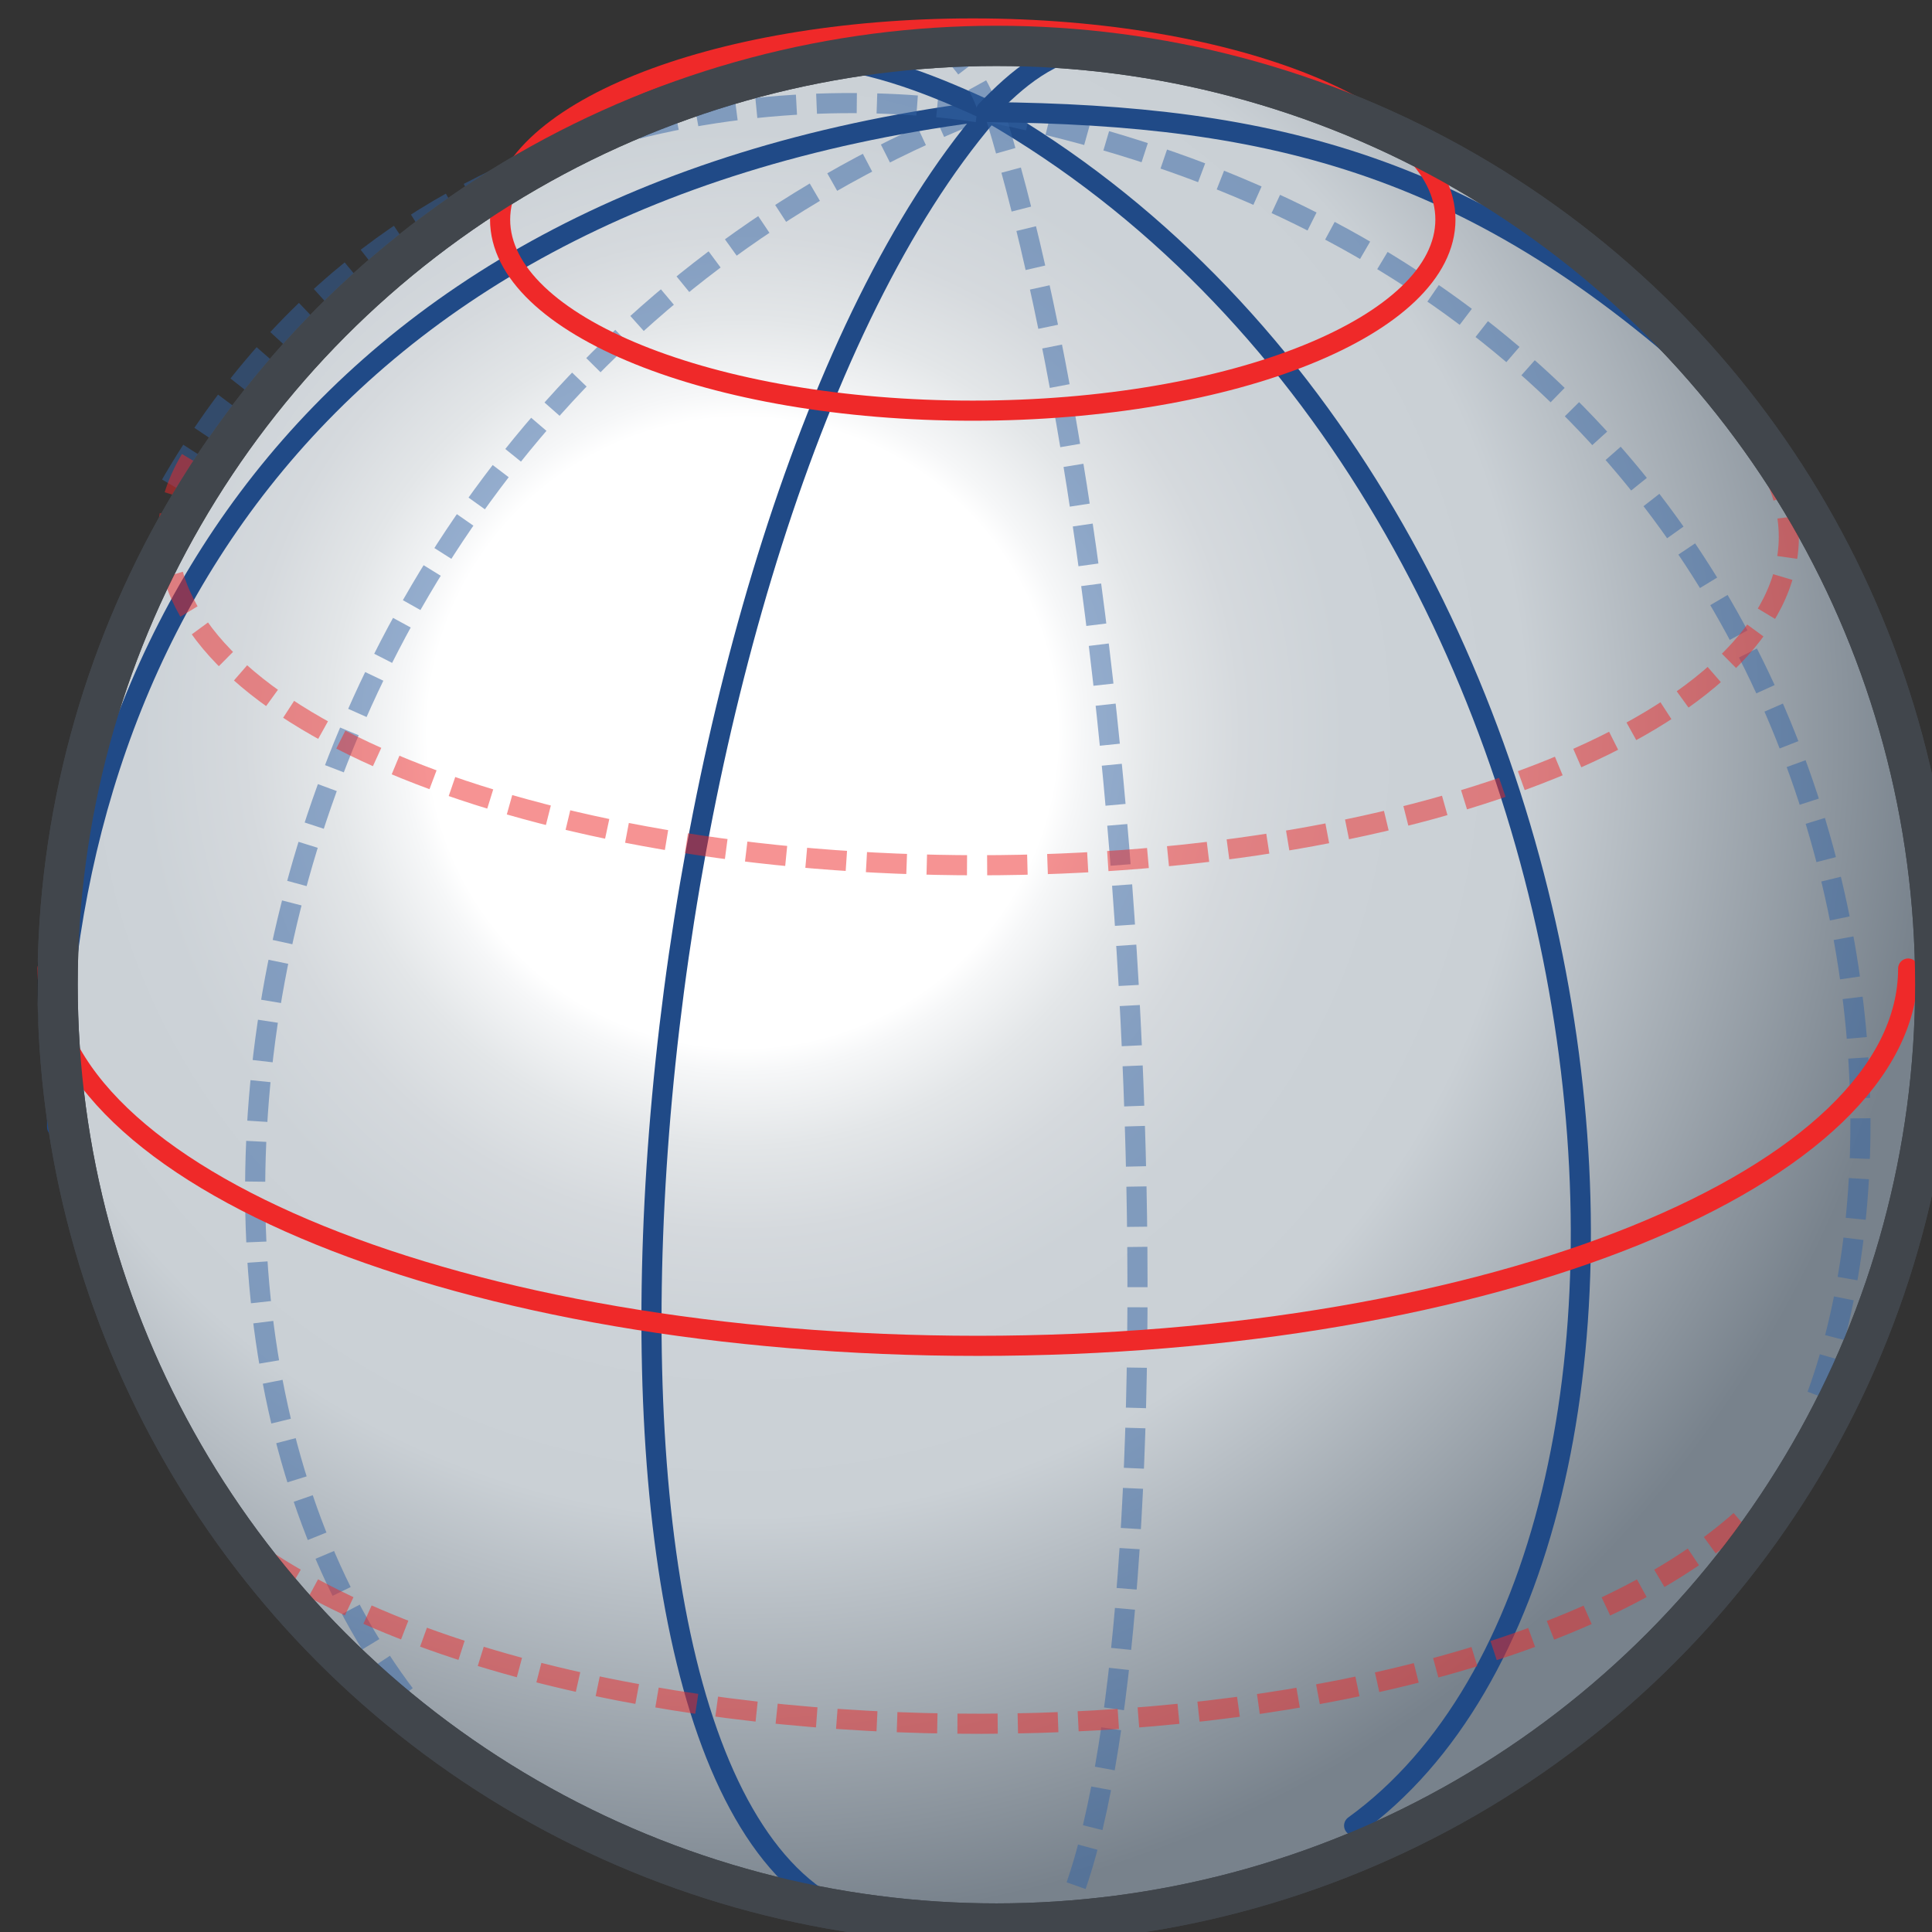 <?xml version="1.0" encoding="UTF-8" standalone="no"?>
<!-- Created with Inkscape (http://www.inkscape.org/) -->

<svg
   width="48px"
   height="48px"
   id="svg13006"
   sodipodi:version="0.32"
   inkscape:version="1.3.2 (091e20e, 2023-11-25, custom)"
   sodipodi:docname="uvtopolar.svg"
   version="1.1"
   xmlns:inkscape="http://www.inkscape.org/namespaces/inkscape"
   xmlns:sodipodi="http://sodipodi.sourceforge.net/DTD/sodipodi-0.dtd"
   xmlns="http://www.w3.org/2000/svg"
   xmlns:svg="http://www.w3.org/2000/svg"
   xmlns:rdf="http://www.w3.org/1999/02/22-rdf-syntax-ns#"
   xmlns:cc="http://creativecommons.org/ns#"
   xmlns:dc="http://purl.org/dc/elements/1.1/"
   xmlns:a="http://ns.adobe.com/AdobeSVGViewerExtensions/3.0/"
   xmlns:i="http://ns.adobe.com/AdobeIllustrator/10.0/">
  <rect width="100%" height="100%" fill="#333333" stroke="none"/>
  <defs
     id="defs13008">
    <radialGradient
       gradientUnits="userSpaceOnUse"
       fy="613.743"
       fx="1125.395"
       r="27.279"
       cy="613.743"
       cx="1125.395"
       id="XMLID_357_">
      <stop
         id="stop8509"
         style="stop-color:#FFFFFF"
         offset="0.264" />
      <stop
         id="stop8511"
         style="stop-color:#F6F7F8"
         offset="0.285" />
      <stop
         id="stop8513"
         style="stop-color:#E3E6E8"
         offset="0.347" />
      <stop
         id="stop8515"
         style="stop-color:#D5D9DD"
         offset="0.418" />
      <stop
         id="stop8517"
         style="stop-color:#CCD2D7"
         offset="0.505" />
      <stop
         id="stop8519"
         style="stop-color:#CAD0D5"
         offset="0.657" />
      <stop
         id="stop8521"
         style="stop-color:#78828C"
         offset="1" />
      <a:midPointStop
         style="stop-color:#FFFFFF"
         offset="0.264" />
      <a:midPointStop
         style="stop-color:#FFFFFF"
         offset="0.192" />
      <a:midPointStop
         style="stop-color:#CAD0D5"
         offset="0.657" />
      <a:midPointStop
         style="stop-color:#CAD0D5"
         offset="0.5" />
      <a:midPointStop
         style="stop-color:#78828C"
         offset="1" />
    </radialGradient>
  </defs>
  <sodipodi:namedview
     id="base"
     pagecolor="#ffffff"
     bordercolor="#666666"
     borderopacity="1.0"
     inkscape:pageopacity="0.0"
     inkscape:pageshadow="2"
     inkscape:zoom="19.799"
     inkscape:cx="37.9312"
     inkscape:cy="21.2132"
     inkscape:current-layer="layer1"
     showgrid="true"
     inkscape:grid-bbox="true"
     inkscape:document-units="px"
     inkscape:window-width="853"
     inkscape:window-height="573"
     inkscape:window-x="327"
     inkscape:window-y="236"
     inkscape:showpageshadow="2"
     inkscape:pagecheckerboard="0"
     inkscape:deskcolor="#d1d1d1" />
  <g
     id="layer1"
     inkscape:label="Layer 1"
     inkscape:groupmode="layer">
    <circle
       style="fill:url(#XMLID_357_);stroke:#41464c;stroke-width:0.92"
       id="circle8523"
       r="21.458"
       cy="619.511"
       cx="1131.193"
       a:adobe-blending-mode="multiply"
       i:knockout="Off"
       transform="matrix(1.087,0,0,1.087,-1204.851,-648.944)"
       sodipodi:ry="21.458"
       sodipodi:rx="21.458"
       sodipodi:cy="619.51099"
       sodipodi:cx="1131.193" />
    <path
       id="path8543"
       d="M 1.286,25.531 C 1.052,24.984 0.931,24.423 0.931,23.849 L 0.931,23.853 C 0.931,23.964 0.928,24.074 0.928,24.185 C 0.928,25.79 1.091,27.356 1.4,28.871 L 1.4,28.871 C 1.278,27.78 1.239,26.665 1.287,25.534"
       i:knockout="Off" />
    <path
       style="color:#000000;overflow:visible;fill:none;stroke:#204a87;stroke-width:0.5;stroke-linecap:round;stroke-linejoin:round;stroke-dasharray:none"
       d="M 24.571,2.786 C 40.859,12.141 43.204,38.446 33.643,45.357"
       id="path1"
       sodipodi:nodetypes="cc" />
    <path
       style="color:#000000;overflow:visible;fill:none;stroke:#3465a4;stroke-width:0.5;stroke-linecap:butt;stroke-linejoin:round;stroke-dasharray:1, 0.5;stroke-dashoffset:0;stroke-opacity:0.5"
       d="M 24.276,2.786 C 5.918,10.141 2.287,32.803 10.491,42.643"
       id="path2"
       sodipodi:nodetypes="cc" />
    <path
       style="color:#000000;overflow:visible;fill:none;stroke:#204a87;stroke-width:0.5;stroke-linecap:round;stroke-linejoin:round;stroke-dasharray:none"
       d="M 24.526,2.857 C 15.882,12.998 12.929,42.946 20.634,47.357"
       id="path3"
       sodipodi:nodetypes="cc" />
    <path
       style="color:#000000;overflow:visible;fill:none;stroke:#3465a4;stroke-width:0.5;stroke-linecap:butt;stroke-linejoin:round;stroke-dasharray:1, 0.5;stroke-dashoffset:0;stroke-opacity:0.5"
       d="M 24.705,2.786 C 28.775,15.998 29.358,41.303 26.419,47.643"
       id="path4"
       sodipodi:nodetypes="cc" />
    <path
       style="color:#000000;overflow:visible;fill:none;stroke:#3465a4;stroke-width:0.5;stroke-linecap:butt;stroke-linejoin:round;stroke-dasharray:1, 0.5;stroke-dashoffset:0;stroke-opacity:0.5"
       d="M 24.571,2.786 C 45.288,6.927 48.419,26.089 45.072,34.857"
       id="path5"
       sodipodi:nodetypes="cc" />
    <path
       style="color:#000000;overflow:visible;fill:none;stroke:#204a87;stroke-width:0.5;stroke-linecap:round;stroke-linejoin:round;stroke-dasharray:none"
       d="M 24.276,2.786 C 7.489,4.998 1.287,16.589 1.419,28"
       id="path6"
       sodipodi:nodetypes="cc" />
    <path
       style="color:#000000;overflow:visible;fill:none;stroke:#3465a4;stroke-width:0.5;stroke-linecap:butt;stroke-linejoin:round;stroke-dasharray:1, 0.5;font-variation-settings:normal;opacity:1;vector-effect:none;fill-opacity:1;stroke-miterlimit:4;stroke-dashoffset:0;stroke-opacity:0.5;-inkscape-stroke:none;stop-color:#000000;stop-opacity:1"
       d="M 24.276,2.786 C 20.489,2.212 9.858,1.946 4.062,12.357"
       id="path7"
       sodipodi:nodetypes="cc" />
    <path
       style="color:#000000;overflow:visible;fill:none;stroke:#204a87;stroke-width:0.5;stroke-linecap:round;stroke-linejoin:round;stroke-dasharray:none"
       d="m 24.571,2.786 c 7.073,0.07 12.133,1.303 18.143,6.857"
       id="path8"
       sodipodi:nodetypes="cc" />
    <path
       style="color:#000000;overflow:visible;fill:none;stroke:#204a87;stroke-width:0.5;stroke-linecap:round;stroke-linejoin:round;stroke-dasharray:none"
       d="m 19.748,1.364 c 1.797,0.106 3.248,0.675 4.647,1.313"
       id="path9"
       sodipodi:nodetypes="cc" />
    <path
       style="color:#000000;overflow:visible;fill:none;stroke:#3465a4;stroke-width:0.5;stroke-linecap:butt;stroke-linejoin:round;stroke-dasharray:1, 0.5;stroke-opacity:0.5;stroke-dashoffset:0"
       d="M 23.334,0.96 C 23.837,1.45 24.31,1.971 24.547,2.727"
       id="path10"
       sodipodi:nodetypes="cc" />
    <path
       style="color:#000000;overflow:visible;fill:none;stroke:#204a87;stroke-width:0.5;stroke-linecap:round;stroke-linejoin:round;stroke-dasharray:none"
       d="M 27.321,1.107 C 26.084,1.239 25.268,1.962 24.5,2.75"
       id="path11"
       sodipodi:nodetypes="cc" />
    <path
       id="path12"
       style="overflow:visible;fill:none;stroke:#ef2929;stroke-width:0.5;stroke-linecap:round;stroke-linejoin:round;stroke-dasharray:none"
       d="m 35.911,5.455 c -1e-4,2.622 -5.258,4.748 -11.743,4.748 -6.485,0 -11.743,-2.126 -11.743,-4.748 0,-2.622 5.258,-4.748 11.743,-4.748 6.486,0 11.743,2.126 11.743,4.748 z"
       sodipodi:nodetypes="sssss" />
    <path
       id="ellipse12"
       style="overflow:visible;fill:none;stroke:#ef2929;stroke-width:0.5;stroke-linecap:butt;stroke-linejoin:round;stroke-dasharray:1, 0.5;font-variation-settings:normal;opacity:1;vector-effect:none;fill-opacity:1;stroke-miterlimit:4;stroke-dashoffset:0;stroke-opacity:0.5;-inkscape-stroke:none;stop-color:#000000;stop-opacity:1"
       d="m 43.904,11.45 c 0.353,0.605 0.539,1.236 0.539,1.885 0,4.508 -9.015,8.162 -20.136,8.162 -11.121,0 -20.136,-3.654 -20.136,-8.162 0,-0.664 0.195,-1.309 0.564,-1.927"
       sodipodi:nodetypes="csssc" />
    <path
       id="ellipse13"
       style="overflow:visible;fill:none;stroke:#ef2929;stroke-width:0.5;stroke-linecap:round;stroke-linejoin:round;stroke-dasharray:none"
       d="m 47.408,24.063 c -10e-5,5.177 -10.348,9.374 -23.114,9.374 -12.765,0 -23.114,-4.197 -23.114,-9.374"
       sodipodi:nodetypes="csc" />
    <path
       style="color:#000000;overflow:visible;fill:none;stroke:#ef2929;stroke-width:0.5;stroke-linecap:butt;stroke-linejoin:round;stroke-dasharray:1, 0.5;font-variation-settings:normal;opacity:1;vector-effect:none;fill-opacity:1;stroke-miterlimit:4;stroke-dashoffset:0;stroke-opacity:0.5;-inkscape-stroke:none;stop-color:#000000;stop-opacity:1"
       d="m 5.303,37.78 c 7.848,6.782 30.402,6.676 37.931,0"
       id="path13"
       sodipodi:nodetypes="cc" />
    <circle
       style="fill:none;stroke:#41464c;stroke-width:0.92"
       id="circle13"
       r="21.458"
       cy="619.511"
       cx="1131.193"
       a:adobe-blending-mode="multiply"
       i:knockout="Off"
       transform="matrix(1.087,0,0,1.087,-1204.851,-648.944)"
       sodipodi:ry="21.458"
       sodipodi:rx="21.458"
       sodipodi:cy="619.51099"
       sodipodi:cx="1131.193" />
  </g>
</svg>
